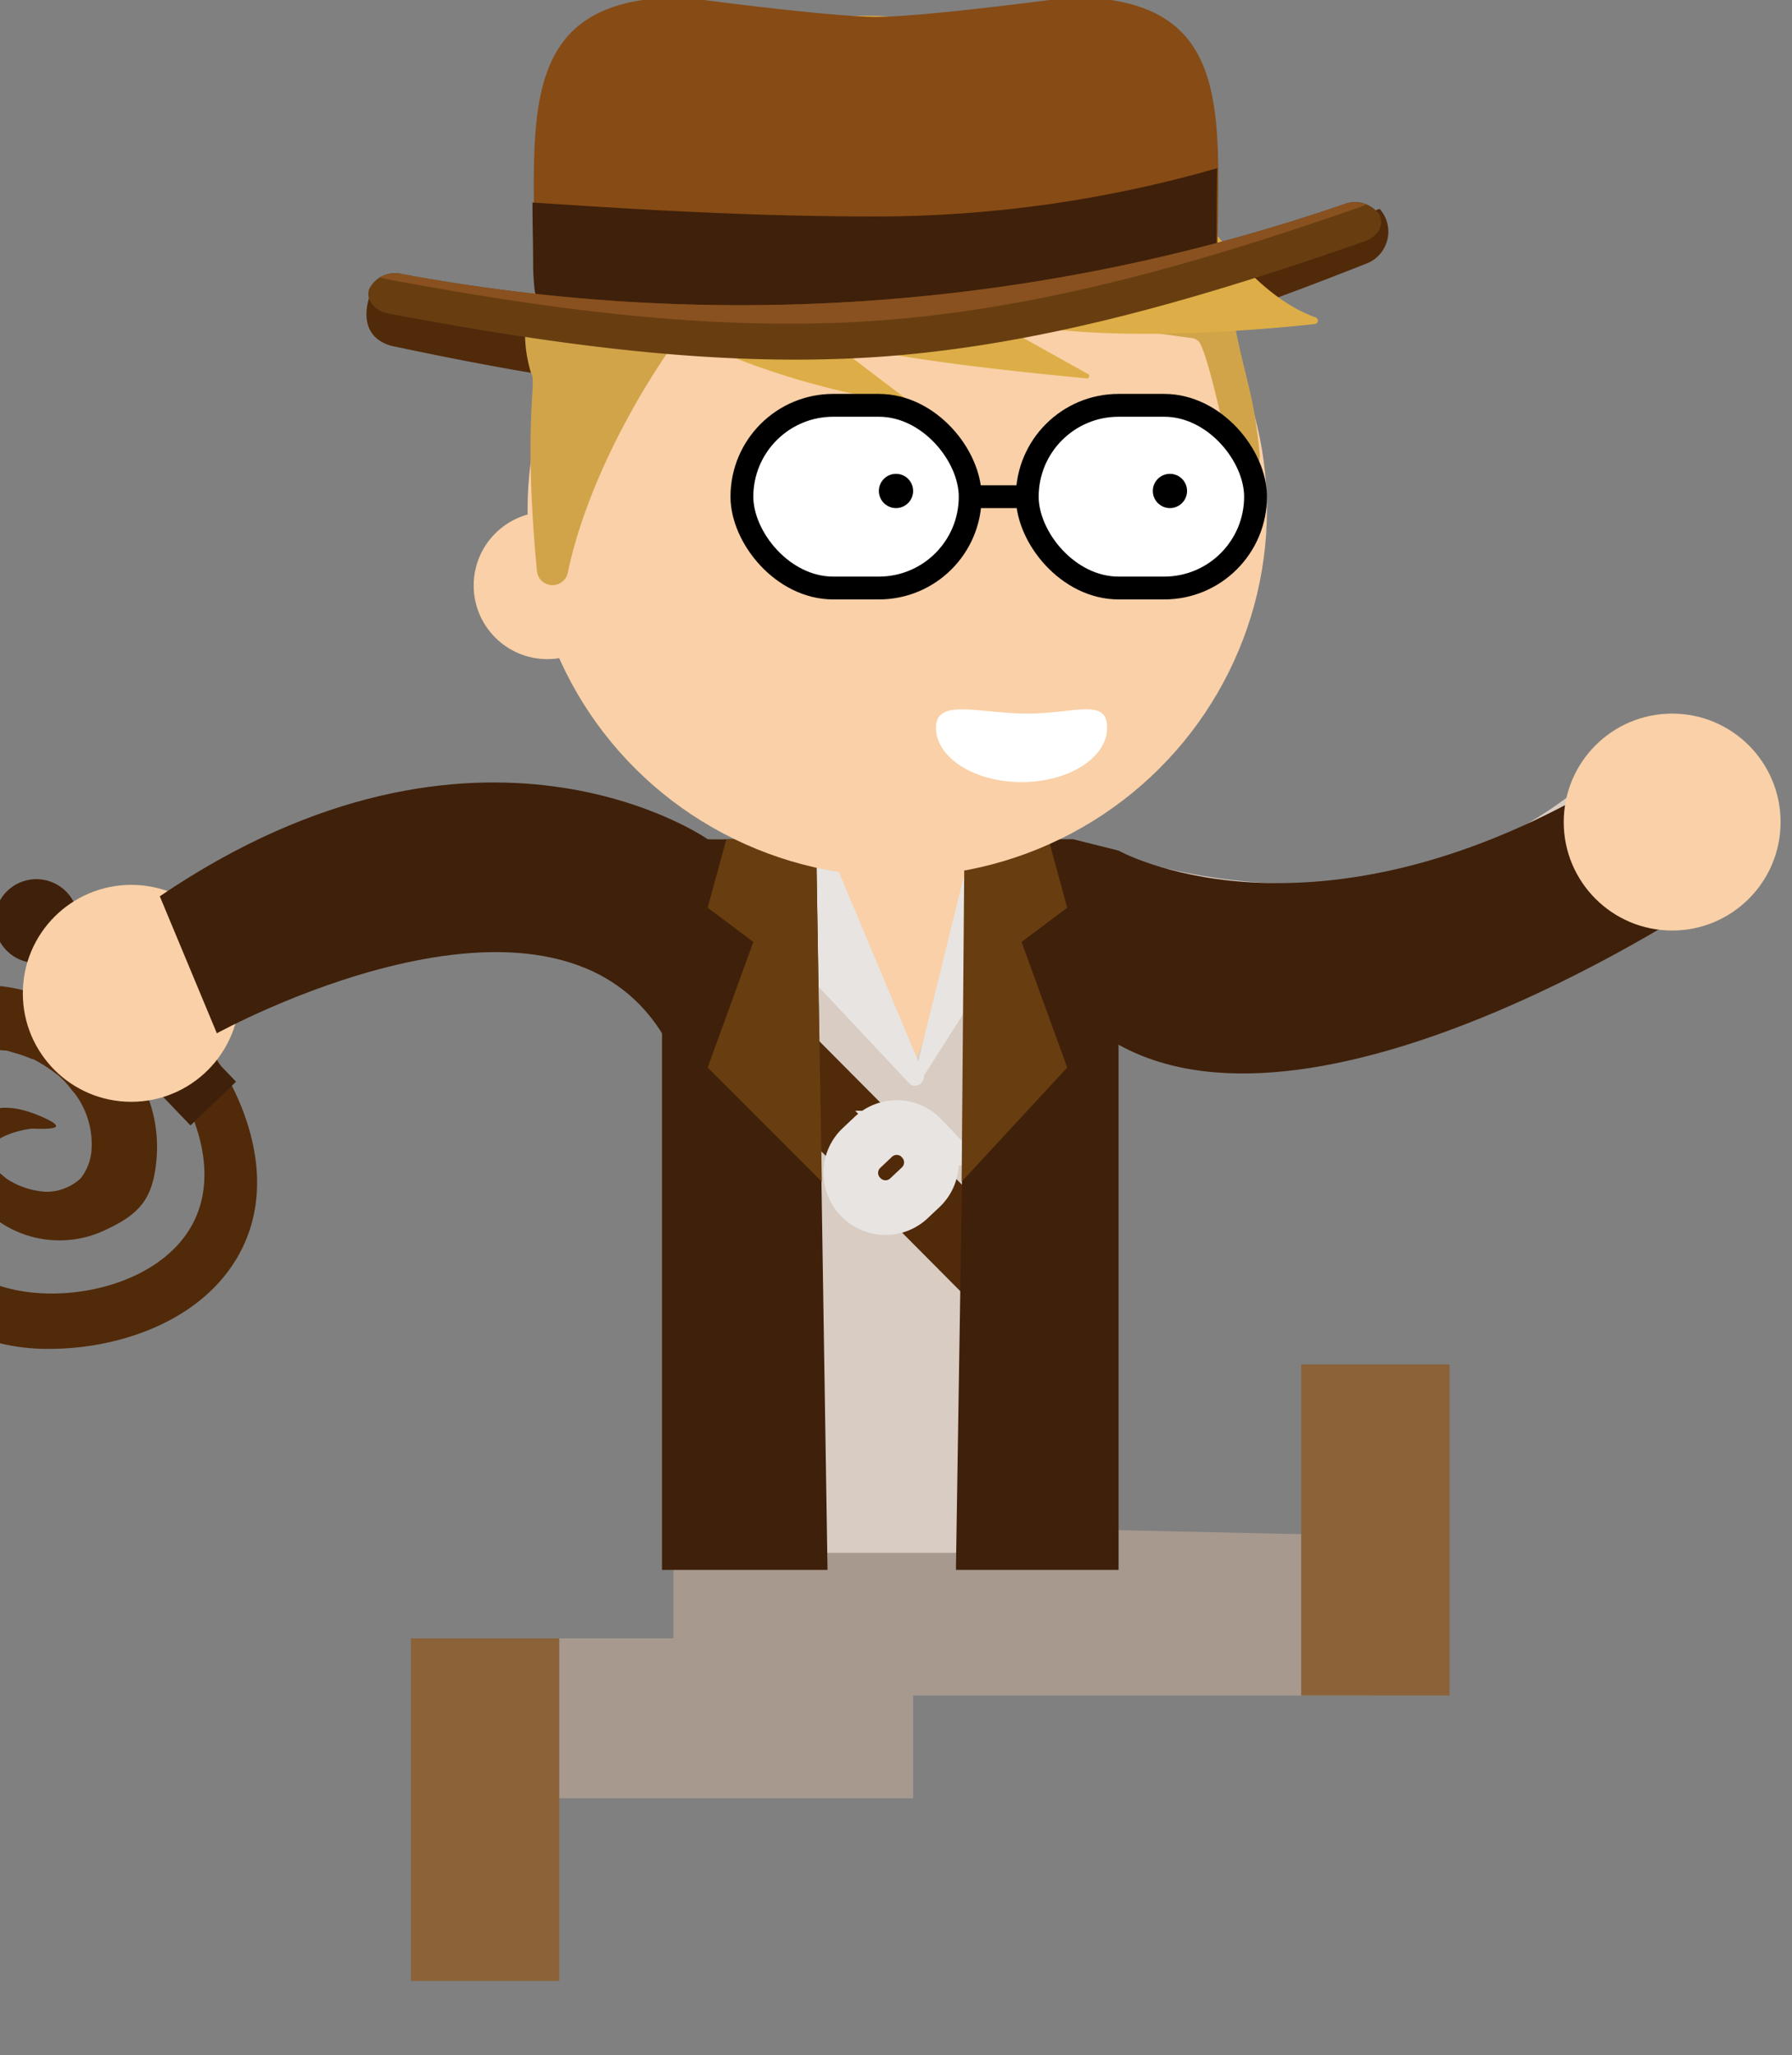 <svg viewBox="0 0 157 180" xmlns="http://www.w3.org/2000/svg"><rect x="0" y="0" width="157" height="180" fill="#808080" stroke="none"/><path d="m5.16 83.88c3.59 3.28 7.29 6.24 9.93 10.44 2.4 3.84 4 8.84 1.72 13-2.92 5.26-11.08 7-16.5 5.4-6.43-1.87-9.19-8.46-8.44-14.72a9.4 9.4 0 0 1 .67-2.31 5.55 5.55 0 0 1 1.33-1.89 6.6 6.6 0 0 1 4.13-1.86c.32 0 .35 0 .09 0a7.3 7.3 0 0 1 .81 0 10.54 10.54 0 0 1 1.4.06c.33 0 .36 0 .1 0 .27 0 .54.13.81.2a11.23 11.23 0 0 1 1.6.56h.09c.26.13.5.27.75.42a11.88 11.88 0 0 1 1.19.81c.28.22.3.24.07 0l.64.61c.21.21.4.44.59.67 0 0 .6.79.27.32a7.4 7.4 0 0 1 1.59 5.34 4.5 4.5 0 0 1 -.94 2.28 4.41 4.41 0 0 1 -3 1.17 7 7 0 0 1 -3.42-1.1c-4.56-3.45 1.89-4.44 2.16-4.43 1.85.06 3.3 0 .7-1.11-2.91-1.22-5.09-1-6.74 1.56-1.76 2.76.22 5.62 2.73 7.38a9.35 9.35 0 0 0 9.36 1.22c3.29-1.47 4.51-2.73 4.85-6.23 1.15-11.79-14.61-20.2-23.55-12.31-5 4.38-4.64 12.35-2.31 18a17.71 17.71 0 0 0 16.47 10.78c6.53 0 14.05-2.73 17-9 2.36-5 1-10.67-1.67-15.29a28.5 28.5 0 0 0 -6.32-7.47c-2.11-1.79-4.87-3.6-7.71-3.62a.64.64 0 0 0 -.45 1.12z" fill="#512a0a"/><path d="m8.48 78.21h5.53v21.44h-5.53z" fill="#3f200a" transform="matrix(.721 -.693 .693 .721 -58.48 32.6)"/><path d="m4.88 83.93a3.67 3.67 0 1 1 1.54-5 3.67 3.67 0 0 1 -1.54 5z" fill="#3f200a"/><path d="m48 157.5v-14h11v-10l21 3v21z" fill="#a8998f"/><path d="m27.5 152h30v13h-30z" fill="#8c6239" transform="matrix(0 -1 1 0 -116 201)"/><path d="m120 134.5v14h-46v-15z" fill="#a8998f"/><path d="m106 127.5h29v13h-29z" fill="#8c6239" transform="matrix(0 -1 1 0 -13.5 254.5)"/><path d="m62 73.5h1l30.5.5 5 1s22.5 8.5 40.5-6.5l8 12" fill="#d8ccc3"/><path d="m98 89.5-.5 46.5h-39l-.5-61.5 37 2z" fill="#d8ccc3"/><circle cx="11.5" cy="87" fill="#f9d0a7" r="9.5"/><path d="m120.87 18.29a3 3 0 0 1 -1.27 4.84c-13.49 5.33-27.6 10.2-42 11.41s-29.17-1.25-43.36-4.26c-3.34-1-1.76-4.59-1.76-4.59 1.47-.68 2.66-1.19 3.9-.93 27.42 5.82 55.4 5 81.47-5.31 1.15-.45 3.02-1.16 3.02-1.16z" fill="#512a0a"/><path d="m72 72.5 8 21 9-23z" fill="#f9d0a7"/><path d="m72.5 74 8.42 20.07a.8.8 0 0 1 -1.17.91l-19.7-20.98z" fill="#e8e4e2"/><path d="m80.07 94.48 4.93-19.98h8.5l-13 20.42a.32.32 0 0 1 -.43-.44z" fill="#e8e4e2"/><path d="m75.08 85.28h6.68v34.63h-6.68z" fill="#512a0a" transform="matrix(.709 -.705 .705 .709 -49.53 85.13)"/><path d="m80.72 99.68a3 3 0 0 1 0 4.25l-1.06 1a3 3 0 0 1 -4.24-.08 3 3 0 0 1 0-4.25l1.06-1a3 3 0 0 1 4.25.08z" fill="none" stroke="#e8e4e2" stroke-miterlimit="10" stroke-width="4.79"/><path d="m65 73.5h6.5l1 64h-14.5v-47c-10-16-39 0-39 0l-5-12c28-19 48-5 48-5z" fill="#3f200a"/><path d="m98 91.5v46h-14.25l1-64h9.25l4 1s16 9 41-5l11 9s-34 23-52 13" fill="#3f200a"/><path d="m63.64 73.5-1.64 6 4 3-4 11 10 10-.5-30z" fill="#683e11"/><path d="m91.86 73.5 1.64 6-4 3 4 11-9.25 10 .25-30z" fill="#683e11"/><ellipse cx="78.61" cy="44.64" fill="#f9d0a7" rx="32.39" ry="32.14"/><circle cx="47.95" cy="51.28" fill="#f9d0a7" r="6.45"/><path d="m97 63.73c0 2.63-3.36 4.77-7.5 4.77s-7.5-2.14-7.5-4.77 3.86-1.23 8-1.23 7-1.41 7 1.23z" fill="#fff"/><path d="m110.36 39.81c-.5-5.47-1.36-6.81-2.26-11.81a1.09 1.09 0 0 0 -.58-.78l-22.76-11.57a1 1 0 0 0 -.63-.11l-22.37 2.81h-10.3a1.09 1.09 0 0 0 -.81 1.81 1.08 1.08 0 0 1 -.24 1.64c-2 1.21-5.73 4.39-3.93 10.72a1.17 1.17 0 0 0 .09.24c.44.8-.73 4.45.47 17.23a1.37 1.37 0 0 0 2.71.15c2.11-10.14 9.64-21.74 14.07-25.72a1.06 1.06 0 0 1 .92-.23l39.75 5.43a1.08 1.08 0 0 1 .51.26c.54.51 1.72 5.17 2.76 10.3a1.31 1.31 0 0 0 2.6-.37z" fill="#d1a44a"/><path d="m79.59 35.32c-2.59-.17-22.91-3.74-28.59-13.82 0 0 6-17 23-20 0 0 10.46-1.7 23.2 7.7.37.28 5.86 6.35 6.12 6.73 1.92 2.73 6.2 9.82 11.94 11.87a.3.3 0 0 1 -.06.58c-5 .54-21 2-29.24-.84l9.36 5.22a.2.2 0 0 1 -.1.38c-4.14-.39-20.88-2-23.17-3.79l7.6 5.79a.1.1 0 0 1 -.06.18z" fill="#ddae47"/><g stroke="#000" stroke-miterlimit="10" stroke-width="2"><rect fill="#fff" height="16" rx="8" width="20" x="90" y="35.5"/><rect fill="#fff" height="16" rx="8" width="20" x="65" y="35.5"/><path d="m85 43.5h5" fill="none"/></g><circle cx="78.5" cy="43" r="1.5"/><circle cx="102.5" cy="43" r="1.5"/><circle cx="146.5" cy="72" fill="#f9d0a7" r="9.5"/><path d="m98 25.41h.26l.84-.2c.45-.12.89-.23 1.35-.32.84-.15 1.68-.27 2.53-.4a30 30 0 0 0 3-.54l.68-.19c0-.13 0-.27 0-.4 0-13 1.88-23.6-12.86-23.6 0 0-12.76 1.72-17 1.72s-16.97-1.72-16.97-1.72c-14.74 0-13 10.57-13 23.6a20.54 20.54 0 0 0 .26 3.64l29.59 2.7 16.67-1.54a5.12 5.12 0 0 1 4.65-2.75z" fill="#874b15"/><path d="m106.58 23.77c0-.14 0-.28 0-.41 0-1.94 0-6.83.07-8.63a108.36 108.36 0 0 1 -30 4.23c-11.5 0-22-.7-30-1.22 0 1.8.06 3.68.06 5.62a20.54 20.54 0 0 0 .38 3.64l29.59 2.7 13.52-1.25c4.91-3.02 10.73-3.56 16.38-4.68z" fill="#3f200a"/><path d="m120.81 18.75c.52.89-.06 2-1.29 2.4-13.5 4.7-27.63 9-42.06 10.07s-29.18-1.09-43.39-3.75c-1.29-.24-2.06-1.22-1.72-2.17a2.52 2.52 0 0 1 2.86-1.3 162.53 162.53 0 0 0 82.53-6.11 2.62 2.62 0 0 1 3.07.85z" fill="#683e11"/><path d="m77.16 28.06c14.43-1.07 28.57-5.24 42.07-9.95a3.48 3.48 0 0 0 .48-.21 3.09 3.09 0 0 0 -2 0 162.53 162.53 0 0 1 -82.5 6.1 3 3 0 0 0 -1.94.28 3.55 3.55 0 0 0 .52.15c14.21 2.66 28.93 4.7 43.37 3.63z" fill="#89511f"/></svg>